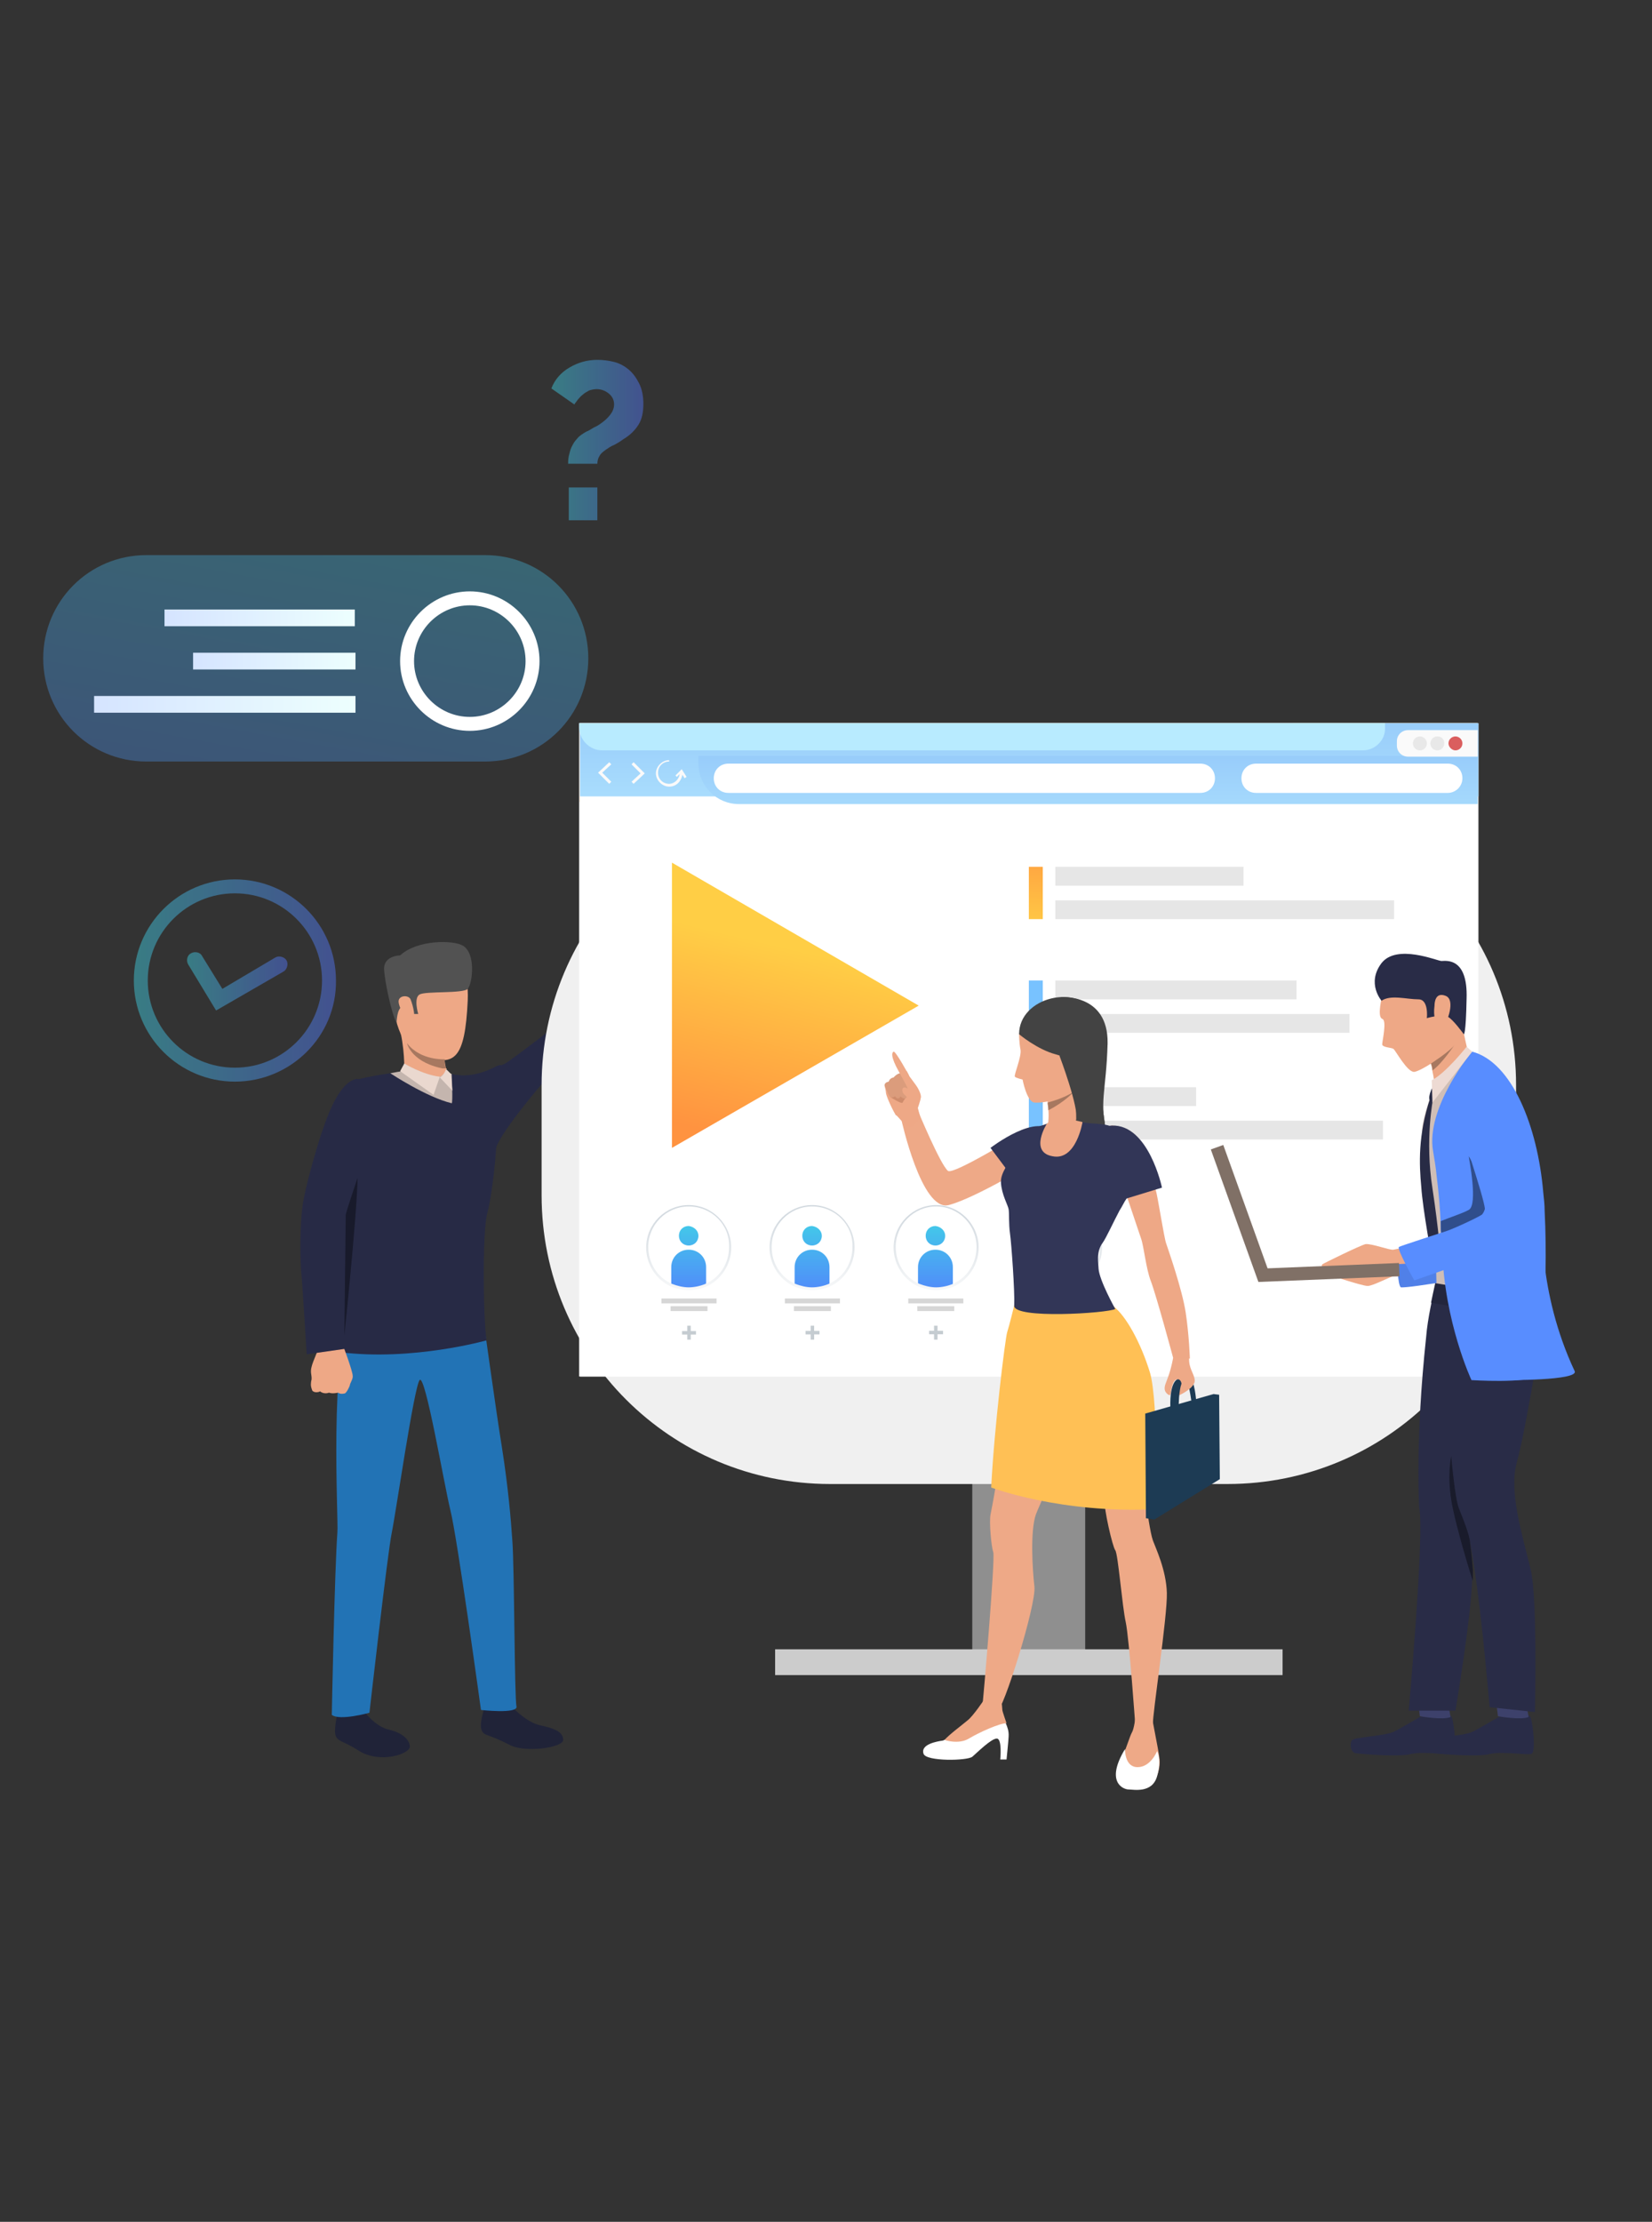 <?xml version="1.0" encoding="utf-8"?>
<!-- Generator: Adobe Illustrator 23.1.0, SVG Export Plug-In . SVG Version: 6.00 Build 0)  -->
<svg version="1.1" id="Layer_1" xmlns="http://www.w3.org/2000/svg" xmlns:xlink="http://www.w3.org/1999/xlink" x="0px" y="0px"
	 viewBox="0 0 237 318.6" style="enable-background:new 0 0 237 318.6;" xml:space="preserve">
<rect x="0" y="0" width="237" height="318.6" fill="#333333" stroke="none"/>
<style type="text/css">
	.st0{opacity:0.35;fill:url(#SVGID_1_);}
	.st1{fill:#FFFFFF;}
	.st2{fill:url(#SVGID_2_);}
	.st3{fill:url(#SVGID_3_);}
	.st4{fill:url(#SVGID_4_);}
	.st5{fill:#272A45;}
	.st6{fill:#202338;}
	.st7{fill:#2F6B8C;}
	.st8{fill:#2273B5;}
	.st9{fill:#EEA886;}
	.st10{fill:#525252;}
	.st11{fill:#A77860;}
	.st12{fill:#C4B5AE;}
	.st13{fill:#EAD8CF;}
	.st14{fill:#181A2B;}
	.st15{fill:#8F8F8F;}
	.st16{fill:#F0F0F0;}
	.st17{fill:#CCCCCC;}
	.st18{fill:url(#SVGID_5_);}
	.st19{fill:#F5F7FF;}
	.st20{fill:url(#SVGID_6_);}
	.st21{fill:url(#SVGID_7_);}
	.st22{fill:#FAFAFA;}
	.st23{fill:#E8E8E8;}
	.st24{fill:#DA5E5E;}
	.st25{fill:url(#SVGID_8_);}
	.st26{fill:#E6E6E6;}
	.st27{fill:url(#SVGID_9_);}
	.st28{fill:#78C2FF;}
	.st29{fill:#D6D6D6;}
	.st30{fill:url(#SVGID_10_);}
	.st31{fill:url(#SVGID_11_);}
	.st32{fill:url(#SVGID_12_);}
	.st33{fill:url(#SVGID_13_);}
	.st34{fill:url(#SVGID_14_);}
	.st35{fill:url(#SVGID_15_);}
	.st36{fill:url(#SVGID_16_);}
	.st37{fill:url(#SVGID_17_);}
	.st38{fill:url(#SVGID_18_);}
	.st39{fill:url(#SVGID_19_);}
	.st40{fill:url(#SVGID_20_);}
	.st41{fill:url(#SVGID_21_);}
	.st42{fill:#C5CCD1;}
	.st43{fill:url(#SVGID_22_);}
	.st44{opacity:0.45;}
	.st45{fill:url(#SVGID_23_);}
	.st46{fill:url(#SVGID_24_);}
	.st47{fill:url(#SVGID_25_);}
	.st48{fill:#5080E8;}
	.st49{fill:#292C47;}
	.st50{fill:#3D416B;}
	.st51{fill:#CFBEB6;}
	.st52{fill:#23263D;}
	.st53{fill:#588DFF;}
	.st54{fill:#807066;}
	.st55{fill:#191B2B;}
	.st56{fill:#304E8C;}
	.st57{fill:#282B45;}
	.st58{fill:#EDDAD3;}
	.st59{fill:#1D3B54;}
	.st60{fill:#434343;}
	.st61{fill:#EEA987;}
	.st62{fill:#FFC055;}
	.st63{fill:#CF8C6C;}
	.st64{fill:#DB9C7C;}
	.st65{fill:#323657;}
</style>
<g>
	<linearGradient id="SVGID_1_" gradientUnits="userSpaceOnUse" x1="51.472" y1="60.635" x2="37.056" y2="139.582">
		<stop  offset="0" style="stop-color:#40D5E6"/>
		<stop  offset="1" style="stop-color:#5577FF"/>
	</linearGradient>
	<path class="st0" d="M69.6,109.2H21c-8.2,0-14.8-6.6-14.8-14.8l0,0c0-8.2,6.6-14.8,14.8-14.8h48.6c8.2,0,14.8,6.6,14.8,14.8l0,0
		C84.4,102.6,77.8,109.2,69.6,109.2z"/>
	<g>
		<path class="st1" d="M67.4,104.8c-5.5,0-10-4.5-10-10c0-5.5,4.5-10,10-10c5.5,0,10,4.5,10,10C77.4,100.3,72.9,104.8,67.4,104.8z
			 M67.4,86.8c-4.4,0-8,3.6-8,8c0,4.4,3.6,8,8,8c4.4,0,8-3.6,8-8C75.4,90.4,71.8,86.8,67.4,86.8z"/>
	</g>
	<linearGradient id="SVGID_2_" gradientUnits="userSpaceOnUse" x1="23.623" y1="88.617" x2="50.946" y2="88.617">
		<stop  offset="0" style="stop-color:#D5E4FF"/>
		<stop  offset="1" style="stop-color:#EDFFFE"/>
	</linearGradient>
	<rect x="23.6" y="87.4" class="st2" width="27.3" height="2.4"/>
	<linearGradient id="SVGID_3_" gradientUnits="userSpaceOnUse" x1="27.654" y1="94.806" x2="50.946" y2="94.806">
		<stop  offset="0" style="stop-color:#D5E4FF"/>
		<stop  offset="1" style="stop-color:#EDFFFE"/>
	</linearGradient>
	<rect x="27.7" y="93.6" class="st3" width="23.3" height="2.4"/>
	<linearGradient id="SVGID_4_" gradientUnits="userSpaceOnUse" x1="13.492" y1="100.996" x2="50.946" y2="100.996">
		<stop  offset="0" style="stop-color:#D5E4FF"/>
		<stop  offset="1" style="stop-color:#EDFFFE"/>
	</linearGradient>
	<rect x="13.5" y="99.8" class="st4" width="37.5" height="2.4"/>
</g>
<g>
	<g>
		<g>
			<path class="st5" d="M84.8,147.7c1.3-2.6,5.6-12.5,5.6-12.5l-5.5-0.8c0,0-2.2,5-3.2,8.5c-0.5,1.7-1.2,3.3-1.3,3.6
				c-0.2,0.3-7.2,5.6-7.9,6c-0.8,0.4-3.7,1.4-5.1,2.8c-1.4,1.4-0.7,3.4-0.7,3.4c3,3.8,8.5-1.1,8.5-1.1S82.9,151.3,84.8,147.7z"/>
		</g>
	</g>
	<g>
		<g>
			<path class="st6" d="M73.7,245c0,0,1.9,2,3.8,2.4c1.9,0.4,3.3,0.9,3.3,2.1c0,1.1-5.5,1.9-7.7,0.7c-3.3-1.7-3.6-1.2-4-2.1
				c-0.4-0.9,0.4-3.1,0.4-3.4C69.5,244.5,73.7,245,73.7,245z"/>
		</g>
	</g>
	<g>
		<g>
			<path class="st7" d="M73.5,244.1c0,0,0.2,0.9,0.2,0.9c0,0-4.3,0.5-4.2-0.2c0.1-0.6,0.3-1.3,0.3-1.3L73.5,244.1z"/>
		</g>
	</g>
	<g>
		<g>
			<path class="st6" d="M52.4,245.6c0,0,1.4,1.9,3.3,2.4c1.8,0.4,3,1.3,3.1,2.4c0.1,1.1-4.3,2.6-7.4,0.6c-2-1.3-2.8-1.2-3.2-2
				c-0.4-0.8,0.2-3.1,0.2-3.4C48.2,245.2,52.4,245.6,52.4,245.6z"/>
		</g>
	</g>
	<g>
		<g>
			<path class="st7" d="M52.3,244.6c0,0,0.1,0.9,0.1,1c0,0-4.1,0.7-4.1,0c0-0.6,0.3-1.3,0.3-1.3L52.3,244.6z"/>
		</g>
	</g>
	<g>
		<g>
			<path class="st8" d="M69.2,188.2c0,0,2,14.4,2.8,19.3c0.9,5.7,1.3,10.4,1.5,13.4c0.3,3.7,0.3,22.7,0.6,23.8
				c0.2,1.1-5.1,0.5-5.1,0.5s-3.4-24.8-4.4-28.7c-0.9-3.7-3.6-19.6-4.4-18.6c-0.8,1-3.4,19-4,21.9c-0.6,2.9-3.2,25.8-3.2,25.8
				s-4.3,1.2-5.4,0.3c0,0,0.4-20.7,0.8-26.1c0.2-2.1-1.3-24.8,2.2-34C52.4,180.9,69.2,188.2,69.2,188.2z"/>
		</g>
	</g>
	<g>
		<path class="st5" d="M63.4,153.7c0,0,5.3,1.1,5.9,1.6c0.7,0.6,1.9,6.3,1.9,7.9c0.1,1.6-0.6,8.3-1.3,10.8
			c-0.7,2.5-0.6,14.8-0.1,18.2c0,0-10.6,3-21,1.7c0,0,1.7-12.9,1.3-16.3c-0.5-4.4-1.8-14.5-1.8-14.5s0.9-7,1.8-7.8
			c0.9-0.8,7.3-1.6,7.3-1.6H63.4z"/>
	</g>
	<g>
		<path class="st9" d="M61.2,137.4c0,0,6.3-2.3,5.9,6.1c-0.4,8.4-1.9,9.3-6,8.1c-4.2-1.2-4.5-6.5-5-9
			C55.5,140,59.1,137.8,61.2,137.4z"/>
	</g>
	<g>
		<path class="st9" d="M64.2,154.8c0,0-1.3,0.9-6.2-1.3c0,0,0.1-3.4-0.8-6.5c-1-3.2,6.6,4.2,6.6,4.2c-0.1,0.1-0.1,0.4,0,0.8
			c0,0.4,0.1,0.8,0.2,1.3C64.2,154.3,64.2,153.9,64.2,154.8z"/>
	</g>
	<g>
		<path class="st10" d="M56.9,146.7c0,0,0-2.2,0.9-2.4c0.9-0.2,1.4,1.1,1.4,1.1l0.8,0c0,0-0.7-2.3,0.2-2.8c0.9-0.5,6.2-0.1,6.9-0.8
			c0.7-0.8,1.2-5.1-0.7-6.2c-1.3-0.8-6.5-0.9-9,1.4c0,0-2.2,0-2.3,1.8C55.1,140.4,56.2,145.5,56.9,146.7z"/>
	</g>
	<g>
		<path class="st11" d="M64,153.3c-4.9-0.8-5.6-3.6-5.6-3.7c1.9,2.5,5.4,2.3,5.4,2.3C63.8,152.3,63.8,152.8,64,153.3z"/>
	</g>
	<g>
		<path class="st9" d="M58.9,143.3c-0.3-0.7-1.9-0.6-1.7,0.5c0.2,1.2,1.5,3,2,2.6C59.7,146.1,59.3,144.3,58.9,143.3z"/>
	</g>
	<g>
		<path class="st5" d="M65.4,154.1c0,0,2.3,0.6,5.6-1.1c3.3-1.7-3.2,4.7-3.2,4.7L65.4,154.1z"/>
	</g>
	<g>
		<path class="st5" d="M78.1,155c0,0-7,8.1-7,10c0,1.9-1.3-5.8-1.3-5.8L78.1,155z"/>
	</g>
	<g>
		<path class="st12" d="M56,153.9c0,0,5.1,3.4,8.8,4.3c0.2,0,0-4.2,0-4.2S61.7,152.7,56,153.9z"/>
	</g>
	<g>
		<path class="st9" d="M59.5,153.3c0,0,2,1,3.6,1.1c0,0,0.8-0.3,0.9-1.2L59.5,153.3z"/>
	</g>
	<g>
		<path class="st13" d="M64,153.3c0,0-0.3,0.9-0.9,1.2l1.8,1.9l-0.2-2.4L64,153.3z"/>
	</g>
	<g>
		<path class="st5" d="M53,155c0,0,3.3,0.9,1.5,6.9c-1.4,4.7-1.6,5.7-1.6,5.7l-7.6-1.9c0,0,2.2-10.4,5.9-11
			C51.2,154.8,52.3,154.7,53,155z"/>
	</g>
	<g>
		<g>
			<g>
				<g>
					<g>
						<g>
							<path class="st9" d="M44.8,199.4c0,0-0.2-0.5-0.2-0.8c0,0,0-0.5,0.1-0.8c0-0.1,0-0.2,0-0.3c0-0.3-0.2-0.8,0-1.5
								c0.1-0.6,1.3-3.3,1.3-3.3l1.6,0.2l1.6,0c0,0,1.4,3.7,1.4,4.4c0,0.1,0,0.1,0,0.2c-0.1,0.5-0.4,0.9-0.4,1.1
								c0,0.1-0.4,1-0.7,1.2c-0.4,0.1-0.7,0.1-1-0.1c0,0-0.8,0.2-1.3,0c0,0-0.7,0.3-1.3-0.2C45.9,199.6,45.1,199.8,44.8,199.4z"/>
						</g>
					</g>
				</g>
			</g>
		</g>
	</g>
	<g>
		<path class="st5" d="M53.4,155.4c0.7,0.3,1.1,0.3,0.7,3.9c-0.2,1.4-0.9,5.8-1.4,6.6c-0.5,0.8-2.7,7.1-2.8,7.9
			c-0.2,1.2-0.3,9.9-0.3,10.3c0,1,0,9.3,0,9.3l-5.6,0.8c0,0-0.6-9.7-0.7-10.8c-0.3-2.7-0.3-8.2,0.2-11.1c0.6-3.4,2.6-10,2.9-10.5
			C46.7,161.3,48.9,153.6,53.4,155.4z"/>
	</g>
	<g>
		<path class="st14" d="M51.3,168.9c0,0-1.6,4.7-1.7,5.3c0,0.7-0.2,17.3-0.2,17.3S51.2,174.4,51.3,168.9z"/>
	</g>
	<g>
		<path class="st13" d="M58,152.5c0,0,2.6,1.6,5.1,1.9l-0.9,2.6l-4.8-3.4L58,152.5z"/>
	</g>
</g>
<g>
	
		<rect x="139.5" y="189.1" transform="matrix(-1 -1.224647e-16 1.224647e-16 -1 295.185 427.468)" class="st15" width="16.2" height="49.2"/>
</g>
<g>
	<path class="st16" d="M119.1,212.8h57c22.9,0,41.4-18.5,41.4-41.4v-15.8c0-22.9-18.5-41.4-41.4-41.4h-57
		c-22.9,0-41.4,18.5-41.4,41.4v15.8C77.7,194.3,96.2,212.8,119.1,212.8z"/>
</g>
<rect x="111.2" y="236.5" class="st17" width="72.8" height="3.7"/>
<g>
	
		<rect x="83.2" y="103.7" transform="matrix(-1 -1.224647e-16 1.224647e-16 -1 295.185 301.079)" class="st1" width="128.9" height="93.7"/>
</g>
<g>
	<linearGradient id="SVGID_5_" gradientUnits="userSpaceOnUse" x1="83.159" y1="109.358" x2="212.027" y2="109.358">
		<stop  offset="0" style="stop-color:#FF9F55"/>
		<stop  offset="1" style="stop-color:#FFD255"/>
	</linearGradient>
	<polygon class="st18" points="83.2,115 212,115 212,103.7 83.2,103.7 	"/>
</g>
<path class="st19" d="M104.8,111.5H90.7c-1.2,0-2.1-1-2.1-2.1l0,0c0-1.2,1-2.1,2.1-2.1h14.1c1.2,0,2.1,1,2.1,2.1l0,0
	C106.9,110.5,106,111.5,104.8,111.5z"/>
<g>
	<g>
		<rect x="83.2" y="103.7" class="st1" width="128.9" height="93.7"/>
	</g>
	<g>
		<g>
			<linearGradient id="SVGID_6_" gradientUnits="userSpaceOnUse" x1="147.593" y1="96.715" x2="147.593" y2="124.222">
				<stop  offset="0" style="stop-color:#8EC3F9"/>
				<stop  offset="1" style="stop-color:#B8EBFF"/>
			</linearGradient>
			<rect x="83.2" y="103.7" class="st20" width="128.9" height="10.5"/>
		</g>
		<g>
			<linearGradient id="SVGID_7_" gradientUnits="userSpaceOnUse" x1="156.082" y1="103.352" x2="156.082" y2="125.158">
				<stop  offset="0" style="stop-color:#8EC3F9"/>
				<stop  offset="1" style="stop-color:#B8EBFF"/>
			</linearGradient>
			<path class="st21" d="M212,115.3H106c-3.2,0-5.8-2.6-5.8-5.8v-1.1H212V115.3z"/>
		</g>
		<g>
			<path class="st1" d="M172.2,113.7h-67.7c-1.2,0-2.1-0.9-2.1-2.1l0,0c0-1.2,0.9-2.1,2.1-2.1h67.7c1.2,0,2.1,0.9,2.1,2.1l0,0
				C174.3,112.8,173.4,113.7,172.2,113.7z"/>
		</g>
		<g>
			<path class="st1" d="M207.7,113.7h-27.5c-1.2,0-2.1-0.9-2.1-2.1l0,0c0-1.2,0.9-2.1,2.1-2.1h27.5c1.2,0,2.1,0.9,2.1,2.1l0,0
				C209.8,112.8,208.8,113.7,207.7,113.7z"/>
		</g>
		<g>
			<g>
				<polygon class="st22" points="90.9,112.4 90.6,112.1 91.9,110.9 90.6,109.6 90.9,109.3 92.5,110.9 				"/>
			</g>
		</g>
		<g>
			<g>
				<polygon class="st22" points="87.4,112.4 85.8,110.8 87.4,109.3 87.7,109.6 86.4,110.8 87.7,112.1 				"/>
			</g>
		</g>
		<g>
			<path class="st22" d="M98.5,111.4l-0.7-1.1l-0.9,0.9l0.2,0.2l0.4-0.4c-0.1,0.8-0.8,1.4-1.5,1.4c-0.9,0-1.6-0.7-1.6-1.6
				c0-0.9,0.7-1.6,1.6-1.6V109c-1,0-1.9,0.9-1.9,1.9c0,1,0.9,1.9,1.9,1.9c1,0,1.7-0.7,1.9-1.7l0.3,0.5L98.5,111.4z"/>
		</g>
		<g>
			<path class="st22" d="M212,108.5h-10c-0.9,0-1.6-0.7-1.6-1.6v-0.6c0-0.9,0.7-1.6,1.6-1.6h10V108.5z"/>
		</g>
		<g>
			<g>
				<path class="st23" d="M204.7,106.6c0,0.6-0.5,1-1,1c-0.6,0-1-0.5-1-1c0-0.6,0.5-1,1-1C204.2,105.6,204.7,106,204.7,106.6z"/>
			</g>
			<g>
				<path class="st23" d="M207.2,106.6c0,0.6-0.5,1-1,1c-0.6,0-1-0.5-1-1c0-0.6,0.5-1,1-1C206.8,105.6,207.2,106,207.2,106.6z"/>
			</g>
			<g>
				<path class="st24" d="M209.8,106.6c0,0.6-0.5,1-1,1s-1-0.5-1-1c0-0.6,0.5-1,1-1S209.8,106,209.8,106.6z"/>
			</g>
		</g>
		<g>
			<linearGradient id="SVGID_8_" gradientUnits="userSpaceOnUse" x1="142.227" y1="125.217" x2="141.542" y2="113.572">
				<stop  offset="0" style="stop-color:#8EC3F9"/>
				<stop  offset="1" style="stop-color:#B8EBFF"/>
			</linearGradient>
			<path class="st25" d="M195.5,107.6H86.4c-1.8,0-3.3-1.5-3.3-3.3v-0.6h115.6v0.6C198.8,106.1,197.3,107.6,195.5,107.6z"/>
		</g>
	</g>
</g>
<g>
	<g>
		<rect x="151.4" y="124.3" class="st26" width="27" height="2.7"/>
		<rect x="151.4" y="129.1" class="st26" width="48.6" height="2.7"/>
		<linearGradient id="SVGID_9_" gradientUnits="userSpaceOnUse" x1="148.757" y1="118.852" x2="148.413" y2="134.069">
			<stop  offset="0" style="stop-color:#FF9340"/>
			<stop  offset="1" style="stop-color:#FFCE45"/>
		</linearGradient>
		<rect x="147.6" y="124.3" class="st27" width="2" height="7.5"/>
	</g>
	<g>
		<rect x="151.4" y="140.6" class="st26" width="34.6" height="2.7"/>
		<rect x="151.4" y="145.4" class="st26" width="42.2" height="2.7"/>
		<rect x="147.6" y="140.6" class="st28" width="2" height="7.5"/>
	</g>
	<g>
		<rect x="151.4" y="155.9" class="st26" width="20.2" height="2.7"/>
		<rect x="151.4" y="160.7" class="st26" width="47" height="2.7"/>
		<rect x="147.6" y="155.9" class="st28" width="2" height="7.5"/>
	</g>
</g>
<g>
	<rect x="96.2" y="187.3" class="st29" width="5.3" height="0.7"/>
	<rect x="94.9" y="186.2" class="st29" width="7.9" height="0.7"/>
	<linearGradient id="SVGID_10_" gradientUnits="userSpaceOnUse" x1="98.853" y1="173.633" x2="98.853" y2="188.245">
		<stop  offset="0" style="stop-color:#40D5E6"/>
		<stop  offset="1" style="stop-color:#5577FF"/>
	</linearGradient>
	<path class="st30" d="M100.2,177.2c0,0.8-0.6,1.4-1.4,1.4c-0.8,0-1.4-0.6-1.4-1.4c0-0.8,0.6-1.4,1.4-1.4
		C99.6,175.9,100.2,176.5,100.2,177.2z"/>
	<linearGradient id="SVGID_11_" gradientUnits="userSpaceOnUse" x1="98.841" y1="173.633" x2="98.841" y2="188.246">
		<stop  offset="0" style="stop-color:#40D5E6"/>
		<stop  offset="1" style="stop-color:#5577FF"/>
	</linearGradient>
	<path class="st31" d="M101.3,181.7v2.6c-0.8,0.3-1.6,0.5-2.5,0.5c-0.9,0-1.7-0.2-2.5-0.5v-2.6c0-1.4,1.1-2.5,2.5-2.5
		C100.2,179.2,101.3,180.3,101.3,181.7z"/>
	<g>
		<linearGradient id="SVGID_12_" gradientUnits="userSpaceOnUse" x1="98.841" y1="174.578" x2="98.841" y2="187.375">
			<stop  offset="0" style="stop-color:#D3DAE0"/>
			<stop  offset="1" style="stop-color:#FFFFFF"/>
		</linearGradient>
		<path class="st32" d="M98.8,185c-0.9,0-1.7-0.2-2.5-0.5c-2.2-1-3.6-3.2-3.6-5.6c0-3.4,2.8-6.1,6.1-6.1c3.4,0,6.1,2.8,6.1,6.1
			c0,2.4-1.4,4.6-3.6,5.6C100.6,184.8,99.7,185,98.8,185z M98.8,173c-3.2,0-5.8,2.6-5.8,5.8c0,2.3,1.3,4.4,3.4,5.3
			c0.8,0.3,1.6,0.5,2.4,0.5c0.8,0,1.7-0.2,2.4-0.5c2.1-0.9,3.4-3,3.4-5.3C104.7,175.6,102.1,173,98.8,173z"/>
	</g>
</g>
<g>
	<rect x="113.9" y="187.3" class="st29" width="5.3" height="0.7"/>
	<rect x="112.6" y="186.2" class="st29" width="7.9" height="0.7"/>
	<linearGradient id="SVGID_13_" gradientUnits="userSpaceOnUse" x1="116.561" y1="173.633" x2="116.561" y2="188.245">
		<stop  offset="0" style="stop-color:#40D5E6"/>
		<stop  offset="1" style="stop-color:#5577FF"/>
	</linearGradient>
	<path class="st33" d="M117.9,177.2c0,0.8-0.6,1.4-1.4,1.4c-0.8,0-1.4-0.6-1.4-1.4c0-0.8,0.6-1.4,1.4-1.4
		C117.3,175.9,117.9,176.5,117.9,177.2z"/>
	<linearGradient id="SVGID_14_" gradientUnits="userSpaceOnUse" x1="116.549" y1="173.633" x2="116.549" y2="188.246">
		<stop  offset="0" style="stop-color:#40D5E6"/>
		<stop  offset="1" style="stop-color:#5577FF"/>
	</linearGradient>
	<path class="st34" d="M119,181.7v2.6c-0.8,0.3-1.6,0.5-2.5,0.5c-0.9,0-1.7-0.2-2.5-0.5v-2.6c0-1.4,1.1-2.5,2.5-2.5
		C117.9,179.2,119,180.3,119,181.7z"/>
	<g>
		<linearGradient id="SVGID_15_" gradientUnits="userSpaceOnUse" x1="116.549" y1="174.578" x2="116.549" y2="187.375">
			<stop  offset="0" style="stop-color:#D3DAE0"/>
			<stop  offset="1" style="stop-color:#FFFFFF"/>
		</linearGradient>
		<path class="st35" d="M116.5,185c-0.9,0-1.7-0.2-2.5-0.5c-2.2-1-3.6-3.2-3.6-5.6c0-3.4,2.8-6.1,6.1-6.1c3.4,0,6.1,2.8,6.1,6.1
			c0,2.4-1.4,4.6-3.6,5.6C118.3,184.8,117.4,185,116.5,185z M116.5,173c-3.2,0-5.8,2.6-5.8,5.8c0,2.3,1.3,4.4,3.4,5.3
			c0.8,0.3,1.6,0.5,2.4,0.5c0.8,0,1.7-0.2,2.4-0.5c2.1-0.9,3.4-3,3.4-5.3C122.4,175.6,119.8,173,116.5,173z"/>
	</g>
</g>
<g>
	<rect x="131.6" y="187.3" class="st29" width="5.3" height="0.7"/>
	<rect x="130.3" y="186.2" class="st29" width="7.9" height="0.7"/>
	<linearGradient id="SVGID_16_" gradientUnits="userSpaceOnUse" x1="134.27" y1="173.633" x2="134.27" y2="188.245">
		<stop  offset="0" style="stop-color:#40D5E6"/>
		<stop  offset="1" style="stop-color:#5577FF"/>
	</linearGradient>
	<path class="st36" d="M135.6,177.2c0,0.8-0.6,1.4-1.4,1.4c-0.8,0-1.4-0.6-1.4-1.4c0-0.8,0.6-1.4,1.4-1.4
		C135,175.9,135.6,176.5,135.6,177.2z"/>
	<linearGradient id="SVGID_17_" gradientUnits="userSpaceOnUse" x1="134.258" y1="173.633" x2="134.258" y2="188.246">
		<stop  offset="0" style="stop-color:#40D5E6"/>
		<stop  offset="1" style="stop-color:#5577FF"/>
	</linearGradient>
	<path class="st37" d="M136.7,181.7v2.6c-0.8,0.3-1.6,0.5-2.5,0.5c-0.9,0-1.7-0.2-2.5-0.5v-2.6c0-1.4,1.1-2.5,2.5-2.5
		C135.6,179.2,136.7,180.3,136.7,181.7z"/>
	<g>
		<linearGradient id="SVGID_18_" gradientUnits="userSpaceOnUse" x1="134.258" y1="174.578" x2="134.258" y2="187.375">
			<stop  offset="0" style="stop-color:#D3DAE0"/>
			<stop  offset="1" style="stop-color:#FFFFFF"/>
		</linearGradient>
		<path class="st38" d="M134.3,185c-0.9,0-1.7-0.2-2.5-0.5c-2.2-1-3.6-3.2-3.6-5.6c0-3.4,2.8-6.1,6.1-6.1c3.4,0,6.1,2.8,6.1,6.1
			c0,2.4-1.4,4.6-3.6,5.6C136,184.8,135.1,185,134.3,185z M134.3,173c-3.2,0-5.8,2.6-5.8,5.8c0,2.3,1.3,4.4,3.4,5.3
			c0.8,0.3,1.6,0.5,2.4,0.5c0.8,0,1.7-0.2,2.4-0.5c2.1-0.9,3.4-3,3.4-5.3C140.1,175.6,137.5,173,134.3,173z"/>
	</g>
</g>
<g>
	<rect x="149.3" y="187.3" class="st29" width="5.3" height="0.7"/>
	<rect x="148" y="186.2" class="st29" width="7.9" height="0.7"/>
	<linearGradient id="SVGID_19_" gradientUnits="userSpaceOnUse" x1="151.978" y1="173.633" x2="151.978" y2="188.245">
		<stop  offset="0" style="stop-color:#40D5E6"/>
		<stop  offset="1" style="stop-color:#5577FF"/>
	</linearGradient>
	<path class="st39" d="M153.3,177.2c0,0.8-0.6,1.4-1.4,1.4c-0.8,0-1.4-0.6-1.4-1.4c0-0.8,0.6-1.4,1.4-1.4
		C152.7,175.9,153.3,176.5,153.3,177.2z"/>
	<linearGradient id="SVGID_20_" gradientUnits="userSpaceOnUse" x1="151.967" y1="173.633" x2="151.967" y2="188.246">
		<stop  offset="0" style="stop-color:#40D5E6"/>
		<stop  offset="1" style="stop-color:#5577FF"/>
	</linearGradient>
	<path class="st40" d="M154.4,181.7v2.6c-0.8,0.3-1.6,0.5-2.5,0.5c-0.9,0-1.7-0.2-2.5-0.5v-2.6c0-1.4,1.1-2.5,2.5-2.5
		S154.4,180.3,154.4,181.7z"/>
	<g>
		<linearGradient id="SVGID_21_" gradientUnits="userSpaceOnUse" x1="151.967" y1="174.578" x2="151.967" y2="187.375">
			<stop  offset="0" style="stop-color:#D3DAE0"/>
			<stop  offset="1" style="stop-color:#FFFFFF"/>
		</linearGradient>
		<path class="st41" d="M152,185c-0.9,0-1.7-0.2-2.5-0.5c-2.2-1-3.6-3.2-3.6-5.6c0-3.4,2.8-6.1,6.1-6.1s6.1,2.8,6.1,6.1
			c0,2.4-1.4,4.6-3.6,5.6C153.7,184.8,152.9,185,152,185z M152,173c-3.2,0-5.8,2.6-5.8,5.8c0,2.3,1.3,4.4,3.4,5.3
			c0.8,0.3,1.6,0.5,2.4,0.5c0.8,0,1.7-0.2,2.4-0.5c2.1-0.9,3.4-3,3.4-5.3C157.8,175.6,155.2,173,152,173z"/>
	</g>
</g>
<g>
	<rect x="98.6" y="190.1" class="st42" width="0.5" height="2"/>
	
		<rect x="98.6" y="190.1" transform="matrix(-1.836970e-16 1 -1 -1.836970e-16 289.951 92.27)" class="st42" width="0.5" height="2"/>
</g>
<g>
	<rect x="116.3" y="190.1" class="st42" width="0.5" height="2"/>
	
		<rect x="116.3" y="190.1" transform="matrix(-1.836970e-16 1 -1 -1.836970e-16 307.671 74.549)" class="st42" width="0.5" height="2"/>
</g>
<g>
	<rect x="134" y="190.1" class="st42" width="0.5" height="2"/>
	
		<rect x="134" y="190.1" transform="matrix(-1.836970e-16 1 -1 -1.836970e-16 325.392 56.828)" class="st42" width="0.5" height="2"/>
</g>
<g>
	<rect x="151.8" y="190.1" class="st42" width="0.5" height="2"/>
	
		<rect x="151.8" y="190.1" transform="matrix(-1.836970e-16 1 -1 -1.836970e-16 343.113 39.108)" class="st42" width="0.5" height="2"/>
</g>
<linearGradient id="SVGID_22_" gradientUnits="userSpaceOnUse" x1="107.065" y1="163.465" x2="113.587" y2="136.006">
	<stop  offset="0" style="stop-color:#FF9340"/>
	<stop  offset="1" style="stop-color:#FFCE45"/>
</linearGradient>
<polygon class="st43" points="131.8,144.2 96.4,123.7 96.4,164.6 "/>
<g class="st44">
	<g>
		<g>
			<g>
				<g>
					<g>
						<linearGradient id="SVGID_23_" gradientUnits="userSpaceOnUse" x1="26.795" y1="140.722" x2="41.129" y2="140.722">
							<stop  offset="0" style="stop-color:#40D5E6"/>
							<stop  offset="1" style="stop-color:#5577FF"/>
						</linearGradient>
						<path class="st45" d="M31,144.9l-4-6.6c-0.3-0.5-0.2-1.3,0.4-1.6c0.5-0.3,1.3-0.2,1.6,0.4l2.9,4.7l7.6-4.5
							c0.5-0.3,1.3-0.1,1.6,0.4c0.3,0.5,0.1,1.3-0.4,1.6L31,144.9z"/>
					</g>
				</g>
			</g>
		</g>
	</g>
	<g>
		<linearGradient id="SVGID_24_" gradientUnits="userSpaceOnUse" x1="19.181" y1="140.572" x2="48.264" y2="140.572">
			<stop  offset="0" style="stop-color:#40D5E6"/>
			<stop  offset="1" style="stop-color:#5577FF"/>
		</linearGradient>
		<path class="st46" d="M33.7,155.1c-8,0-14.5-6.5-14.5-14.5c0-8,6.5-14.5,14.5-14.5c8,0,14.5,6.5,14.5,14.5
			C48.3,148.6,41.7,155.1,33.7,155.1z M33.7,128.1c-6.9,0-12.5,5.6-12.5,12.5c0,6.9,5.6,12.5,12.5,12.5c6.9,0,12.5-5.6,12.5-12.5
			C46.2,133.7,40.6,128.1,33.7,128.1z"/>
	</g>
</g>
<g class="st44">
	<linearGradient id="SVGID_25_" gradientUnits="userSpaceOnUse" x1="79.177" y1="63.203" x2="92.497" y2="63.203">
		<stop  offset="0" style="stop-color:#40D5E6"/>
		<stop  offset="1" style="stop-color:#5577FF"/>
	</linearGradient>
	<path class="st47" d="M81.5,66.8c0-0.5,0-0.9,0.1-1.4c0.1-0.4,0.2-0.9,0.4-1.3c0.2-0.4,0.4-0.8,0.8-1.2c0.3-0.4,0.8-0.7,1.3-1
		c0.3-0.1,0.6-0.3,1.1-0.6c0.5-0.2,0.9-0.5,1.3-0.8c0.4-0.3,0.8-0.7,1.1-1.1c0.3-0.4,0.5-0.9,0.5-1.4c0-0.7-0.3-1.2-0.8-1.6
		c-0.5-0.4-1.1-0.6-1.7-0.6c-0.4,0-0.8,0.1-1.1,0.2c-0.3,0.2-0.6,0.3-0.9,0.6c-0.3,0.2-0.5,0.5-0.7,0.7c-0.2,0.3-0.4,0.5-0.5,0.7
		l-3.3-2.3c0.5-1.3,1.4-2.3,2.6-3c1.2-0.7,2.5-1.1,4-1.1c0.8,0,1.6,0.1,2.4,0.3c0.8,0.2,1.5,0.6,2.1,1.1c0.6,0.5,1.1,1.2,1.5,2
		c0.4,0.8,0.6,1.8,0.6,2.9c0,1.2-0.2,2.2-0.7,3c-0.5,0.8-1.2,1.5-2.2,2.1c-0.4,0.3-0.9,0.6-1.3,0.8c-0.5,0.2-0.9,0.5-1.2,0.7
		c-0.4,0.3-0.7,0.5-0.9,0.9c-0.2,0.3-0.3,0.7-0.3,1.1H81.5z M81.6,74.6v-4.7h4.1v4.7H81.6z"/>
</g>
<g>
	<path class="st9" d="M201.7,183.1c0,0-1.2-0.1-1.7-0.1c-0.5,0-3,1.4-3.8,1.4c-0.8,0-6.3-1.8-6.5-2c-0.3-0.1,0.1-0.5,0.1-0.5
		l12.1-1.2L201.7,183.1z"/>
	<g>
		<path class="st48" d="M211.5,163.6l1.2,12.7c0,0,0.5,1.6-3,2.2c-3.6,0.6-9.3,1.8-9.3,1.8s0.1,4.2,0.6,4.3
			c1.4,0.1,11.7-1.7,15.8-2.5c3.2-0.7,1.2-18.1,1.2-18.1L211.5,163.6z"/>
	</g>
	<path class="st9" d="M201.6,178.8c0,0-1.1,0.3-1.7,0.4c-0.5,0.1-3.1-0.9-4-0.8c-0.8,0.2-5.9,2.7-6.2,2.9c-0.2,0.2,0.1,0.5,0.1,0.5
		l12.1-0.6L201.6,178.8z"/>
	<g>
		<g>
			<g>
				<path class="st49" d="M215,246.2c0,0-2.5,1.5-3.7,2.1c-1.1,0.6-5.6,0.8-6,1.2c-0.4,0.4-0.3,1.8,0.5,1.9c0.7,0.1,6.2,0.6,8,0.1
					c1.8-0.4,5.2,0.2,5.9,0c0.7-0.3,0.2-4.3-0.1-5.2C219.3,245.3,215,246.2,215,246.2z"/>
			</g>
		</g>
	</g>
	<g>
		<g>
			<g>
				<path class="st50" d="M214.7,244.5l0.2,1.6c0,0,3.4,0.6,4.4,0.1l-0.3-1.7L214.7,244.5z"/>
			</g>
		</g>
	</g>
	<path class="st49" d="M208,186.8c-0.1,1.1-0.2,3.6-0.2,6.2c0,0.6,0,1.2,0,1.7c-0.1,3.5-0.1,6.8-0.1,6.8c0.2,4.4,0.9,14,2.2,16.2
		c1.8,2.9,3.8,27.1,3.8,27.1l6.5,0.7c0,0,0.4-16.2-0.6-20.4c-1.1-4.7-3.2-11.1-2-15.4c0.8-2.7,2.3-11.4,2.3-11.4s1.7-9.7-0.1-17.2
		C219.5,179.3,208,186.8,208,186.8z"/>
	<g>
		<g>
			<g>
				<path class="st49" d="M203.7,246.2c0,0-2.5,1.5-3.7,2.1c-1.1,0.6-5.6,0.8-6,1.2c-0.4,0.4-0.3,1.8,0.5,1.9c0.7,0.1,6.2,0.6,8,0.1
					c1.8-0.4,5.2,0.2,5.9,0c0.7-0.3,0.2-4.3-0.1-5.2C208.1,245.3,203.7,246.2,203.7,246.2z"/>
			</g>
		</g>
	</g>
	<g>
		<g>
			<g>
				<path class="st50" d="M203.5,244.5l0.2,1.6c0,0,3.4,0.6,4.4,0.1l-0.3-1.7L203.5,244.5z"/>
			</g>
		</g>
	</g>
	<path class="st49" d="M202.1,245.3h6.7c0,0,2.2-13,2.4-18.7c0,0,0,0,0,0c0-0.6,0-1.2,0-1.6c-0.1-1.2-0.2-2.5-0.4-3.9c0,0,0,0,0,0
		c-0.4-4.1-0.7-8.6,0.7-11.6c1.1-2.6,4-10.9,4-10.9s3.1-9.4,2.5-17c-0.2-1.9-12.1,2.9-12.1,2.9c-0.3,1.1-1.1,4.6-1.3,7.2
		c-1.6,14.9-1,24.5-1,24.5C204.4,219.5,202.1,245.3,202.1,245.3z"/>
	<g>
		<path class="st51" d="M206.9,152.8c0,0-2.3,5.5-2.8,8.5c-0.5,3,1.5,11.1,1.6,12.7c0.3,5.2,0.4,10.9,0.4,10.9l11.3,5.1
			c0,0,1.2-4.6,2-10.3c0.8-5.6,0.2-10.5-0.3-13.8c-1.6-10.2-8-15.1-8-15.1L206.9,152.8z"/>
	</g>
	<g>
		<path class="st9" d="M198.3,142.8c0,0-0.8,3,0,3.3c0.7,0.2,0,3.2,0,3.6c-0.1,0.5,1.3,0.5,1.6,0.7c0.3,0.2,2,3.4,3,3.3
			c1-0.1,5.3-2.9,6.2-4.5c0.9-1.6,0.5-7.8-0.9-10.1S199.7,137.5,198.3,142.8z"/>
	</g>
	<g>
		<path class="st9" d="M204.7,150.3c0,0,0.1,0.3,0.2,0.8c0,0.2,0.1,0.4,0.2,0.7c0,0.2,0.1,0.4,0.1,0.6c0,0.1,0,0.1,0.1,0.2
			c0.1,0.3,0.2,0.7,0.2,1c0.2,0.9,0.3,1.8,0.3,2.3c-0.1,1.4,4.8-5.1,4.8-5.1s-1.1-4.2-1.6-9.1C208.4,136.7,204.7,150.3,204.7,150.3z
			"/>
	</g>
	<g>
		<path class="st49" d="M198.2,143.5c0,0-2.2-2.5,0-5.4c2.2-2.8,8-0.3,8.6-0.3c0.6,0,3.8-0.6,3.6,5.4c-0.1,5.3-0.4,5.1-0.4,5.1
			s-1.6-2.2-2.3-2.5c-1.1-0.4-3,0.2-3,0.2s0.3-2.7-1.2-2.7C201.8,143.3,199.5,142.6,198.2,143.5z"/>
	</g>
	<g>
		<path class="st9" d="M205.8,144.2c0-0.4,0.1-2,1.6-1.4c1.5,0.6,0.1,3.9-0.1,4C207.1,146.9,205.4,147.4,205.8,144.2z"/>
	</g>
	<path class="st52" d="M205.3,186.8c0,0,0.5-2.4,0.6-2.8l15.3,2.5l-0.2,2C221.1,188.5,210.1,187.8,205.3,186.8z"/>
	<path class="st53" d="M221.3,174.5c0,0-0.8,10.6,4.6,22.1c0.7,1.4-10.1,1.3-10.1,1.3L221.3,174.5z"/>
	<g>
		<path class="st53" d="M205.6,165.1c0.2,1.2,0.4,2.4,0.5,3.5v0c0.3,2.4,0.5,4.7,0.6,7.1c0,0.2,0,0.5,0,0.7c0,0.4,0,0.8,0.1,1.2
			c0,0.5,0,1,0.1,1.5c0.3,10.5,4.2,18.8,4.2,18.8s7.7,0.5,9.7-0.6c0,0,1.4-11.9,0.8-23.6c0-0.9-0.1-1.8-0.2-2.7c0,0,0,0,0,0
			c-0.8-9.5-4.5-18.7-10.2-20.2C211,151,204.5,158.9,205.6,165.1z"/>
	</g>
	
		<rect x="180.5" y="181.6" transform="matrix(-0.999 4.037756e-02 -4.037756e-02 -0.999 388.434 357.138)" class="st54" width="20.2" height="1.9"/>
	
		<rect x="167.9" y="173.1" transform="matrix(-0.338 -0.941 0.941 -0.338 74.398 400.335)" class="st54" width="20.2" height="1.9"/>
	<path class="st55" d="M208.2,215.1c0.6,3.7,3,11.4,3.1,11.6c0-0.6,0-1.2,0-1.6c-0.1-1.2-0.2-2.5-0.4-3.9c0,0,0,0,0,0
		c-0.1-1.2-1-3.4-1.6-4.9c-0.6-1.5-1.1-7.5-1.1-7.5S207.6,211.3,208.2,215.1z"/>
	<path class="st11" d="M205.3,152.5c0.1,0.3,0.2,0.7,0.2,1c1.4-1,3.1-3.6,3.2-3.7C208.1,150.7,205.3,152.5,205.3,152.5z"/>
	<path class="st56" d="M206.7,175.1c0,0.2,0,0.5,0,0.7c0,0.4,0,0.8,0.1,1.1c1.7-0.4,5-1.2,6-3c1.4-2.4-2-8-2.1-8.1
		c0,0.1,1.4,7,0,7.7C209.8,174,207.9,174.6,206.7,175.1z"/>
	<path class="st57" d="M205.6,157.5c0,0-1.2,5.9-0.1,12.9c0.9,5.9,1.2,10.1,1.2,10.1l-0.4,1.7l-0.8-1.3c0,0-1.4-7.5-1.6-10.7
		c-0.3-3.2-0.5-7.4,1.3-12.8L205.6,157.5z"/>
	<path class="st57" d="M205.7,157.5c0,0-0.1,0.2-0.4,0.3c-0.2,0.1-0.6-0.3,0.3-2.1L205.7,157.5z"/>
	<g>
		<path class="st58" d="M210.4,150.1c0,0-3,3.8-5,4.8l0.1,3.2l5.7-7.3L210.4,150.1z"/>
	</g>
	<path class="st53" d="M216.9,160.5c-0.2-1.5-1.9-7.6-5.4-6.7c-3.5,0.9-2.5,5.1-1.7,8.3c0.8,3.3,3.7,11.3,3.2,11.8
		c-0.5,0.5-4.5,2.3-5.4,2.6c-0.9,0.3-6.5,2.1-6.9,2.3c-0.4,0.2,2.2,4.8,2.2,4.8s14-4.8,16.3-6.3
		C221.4,175.7,216.9,160.5,216.9,160.5z"/>
</g>
<g>
	<g>
		<g>
			<path class="st59" d="M171.6,200.8c0,0-0.2-2.8-0.9-3.2c-0.7-0.4-0.3,0.4-0.3,0.4s0.4,2,0.5,2.8
				C170.9,200.9,171.6,200.8,171.6,200.8z"/>
		</g>
	</g>
	<path class="st60" d="M152.2,143c0,0,6.8-0.6,6.7,6.6c-0.2,7.2-1.3,8.3,0,13.4c1.3,5.1-6.7-2.9-6.7-2.9L152.2,143z"/>
	<path class="st61" d="M146.5,162.5c0,0-9.7,6-10.5,5.4c-1.1-0.9-4.3-8.6-4.3-8.6l-2.4,1.2c0,0,2.9,13.3,6.8,12.3
		c3.9-1,12.9-6.5,12.9-6.5L146.5,162.5z"/>
	<path class="st61" d="M159.7,187.5c0,0,2.5,3.2,3.4,5.3c0.9,2.1,2.4,6.8,2.2,10.4c-0.2,3.6-1.4,10.4-1,11.9
		c0.3,1.5,0.7,4.7,1.1,5.8c0.4,1.1,1.9,4.2,2,7.5c0.1,3.3-2.1,17.6-2,18.9c0.1,1.3-2.5,0.5-2.5,0.5s-0.9-12.9-1.4-15.2
		c-0.5-2.2-1.1-9.8-1.5-10.3c-0.4-0.5-1.7-6.2-1.5-7.1s-4.8-14.2-5.1-16.9c-0.3-2.7-7.7-10.9-7.7-10.9S152,185,159.7,187.5z"/>
	<path class="st61" d="M147.7,187.5c0,0-0.1,1.3-0.3,1.8c-0.1,0.5-3.6,13.1-3.9,17.9c-0.3,4.8-1.2,8.9-1.4,10s0.1,4.5,0.4,5.4
		c0.3,0.9-1.5,21.9-1.6,22.4c-0.1,0.5,1.2,0.6,2.1,0.5c0.9-0.1,5.7-15.4,5.4-18c-0.3-2.6-0.6-8,0.2-10.3c0.8-2.2,8.4-18.3,8.4-19.3
		C157.2,196.9,160.4,179.9,147.7,187.5z"/>
	<path class="st61" d="M162.9,246.2c0,0-0.2,1.7-0.5,2.2c-0.3,0.5-1,2.8-1.3,3.3c-0.3,0.4-1.1,3.8,0,4.2c1.1,0.4,3.6,1.1,4.4-0.3
		c0.8-1.3,1-2.7,0.8-3.7c-0.1-1-1.1-5.7-1.1-6.2C165.1,245.3,162.9,246.2,162.9,246.2z"/>
	<path class="st1" d="M161.4,250.8c0,0-0.1,2.6,1.8,2.6c1.9,0,2.8-2.3,2.8-2.3s0.7,1.2,0,3.6c-0.7,2.5-3.4,1.9-4.1,1.9
		S158.5,255.6,161.4,250.8z"/>
	<path class="st1" d="M141.1,243.9c0,0-1.4,2.5-2.2,3c-1,0.6-3,2.6-3.7,2.7c-0.7,0.1-3.2,0.5-2.7,1.9c0.4,1.1,6.3,1,7,0.4
		c0.7-0.6,2.7-2.6,3.5-2.6c0.8,0,0.5,3,0.5,3h0.9c0,0,0.3-2.9,0.3-3.3c0.1-1.5-0.9-2.5-1-3.4c0-0.8-0.1-1.4-0.1-1.4L141.1,243.9z"/>
	<path class="st61" d="M135.5,249.5c0,0,2,0.7,3.5-0.2c1.5-0.9,4.4-2.2,5.4-2.2c0,0-0.6-1.7-0.6-1.9c0-0.2-0.1-1.1-0.1-1.1l-2.5-0.4
		c0,0-1.6,2.4-2.4,3C138.1,247.3,136.2,248.7,135.5,249.5z"/>
	<path class="st62" d="M145.5,187.2c0,0-0.7,2.9-1,3.8c-0.3,0.9-1.9,14.1-2.3,22.3c0,0,10,3.8,23.7,3.1c0,0,0.3-15.2-0.9-19.5
		c-1.3-4.3-3.5-8.3-5.3-9.6C158.2,186.4,145.5,187.2,145.5,187.2z"/>
	<g>
		<g>
			<path class="st61" d="M168.3,194.7c0,0-0.2,1.2-0.6,2.4c-0.4,1.2-0.7,1.6-0.6,2.2c0.1,0.5,0.7,0.9,0.8,0.7c0.1-0.2,0.2-2.2,1-2.2
				c0.8,0-0.2,2.5,0.2,2.3c0.5-0.2,2.4-1.2,2.3-2.2c-0.1-1-0.9-1.7-0.8-3.2c0-1.4-0.4-1.9-0.4-1.9L168.3,194.7z"/>
		</g>
	</g>
	<g>
		<g>
			<path class="st9" d="M128.6,159.9c0,0,1.2,1.5,1.9,1.7c0.7,0.2,1.5-1.5,1.5-1.5l-0.4-1.5L128.6,159.9z"/>
		</g>
	</g>
	<g>
		<g>
			<path class="st9" d="M131.5,159.4c0,0,0.6-1.7,0.6-2c0.1-0.3-0.2-1.1-0.7-1.8c-0.5-0.7-1.1-1.5-1.3-1.7c-0.1-0.1-0.2-0.2-0.5-0.1
				c-0.4,0.2-0.6,0.5-0.6,0.5s-0.5,0-0.8,0.4c0,0-0.5,0-0.7,0.6c0,0-0.5,0-0.6,0.4c0,0,0.2,0.7,0.2,1c0,0.3,0.6,1.8,1.4,3.2
				C128.6,159.9,129.8,160.9,131.5,159.4z"/>
		</g>
	</g>
	<g>
		<g>
			<path class="st63" d="M130.2,157.1c0,0-0.6,0.7-0.7,1c-0.1,0.3-1.8-0.8-1.8-0.8S129.4,156.4,130.2,157.1z"/>
		</g>
	</g>
	<g>
		<g>
			<path class="st64" d="M130.2,154c0,0,1,2,0.6,2.2c-0.3,0.2-0.5,0-0.5,0l-0.1,1c0,0-0.4,0.7-1,0c0,0-0.3,0.7-0.8,0
				c0,0-0.4,0.3-0.7,0.1c-0.3-0.3-0.8-1.7-0.8-1.7s0-0.4,0.6-0.5c0,0,0.1-0.5,0.7-0.6c0,0,0.4-0.5,0.9-0.6c0,0,0.3-0.4,1-0.3
				C130.1,153.8,130.2,153.9,130.2,154z"/>
		</g>
	</g>
	<g>
		<g>
			<path class="st9" d="M132.1,157.3c0,0-1.2-1-2.1-1.3c-0.2-0.1-0.4-0.1-0.5,0.1c-0.1,0.2-0.1,0.6,0.4,1c0.5,0.5,0.9,1.3,0.9,1.3
				S131.5,158.7,132.1,157.3z"/>
		</g>
	</g>
	<g>
		<path class="st9" d="M129.2,154.1c0,0,1.2,2.2,1.2,2.4c0,0.2,0.8-0.2,0.8-0.4c0-0.2-0.9-2.1-1-2.3S129.4,153.5,129.2,154.1z"/>
	</g>
	<g>
		<path class="st9" d="M130.4,154.2c0,0-1.9-3.5-2.2-3.4c-0.4,0.2-0.3,1.2,1.3,3.8C131.1,157.2,130.4,154.2,130.4,154.2z"/>
	</g>
	<path class="st65" d="M146,169.8l-3.9-5.2c0,0,7-5.4,9.1-2C151.2,162.6,151.4,168.3,146,169.8z"/>
	<path class="st65" d="M143.6,169.6c0.1,1.7,1,3.2,1.1,3.8c0.1,0.6,0,2.1,0.2,3.5c0.2,1.4,0.7,8.3,0.6,10.3
		c-0.2,2,13.5,1.1,14.5,0.5c0,0-2.3-4.1-2.4-5.8c0-0.6-0.4-2.4,0.6-3.7c0.5-0.7,1.5-2.9,2.4-4.6c0,0-0.2-0.3,0,0
		c0.4-0.6,0.7-1.3,1-1.7l0,0c0.3-0.6,0.5-1.3,0.5-1.3s0.6-7.6-1.1-8.4c-1.7-0.9-2.6-1-4.2-1.1c-1.6-0.1-2.7-0.4-2.7-0.4l-3.8,0.4
		c0,0-2.4,0.9-3.4,0.9c-1,0.1-2.2,2.1-2.1,3.5C145.1,166.8,143.5,167.9,143.6,169.6z"/>
	<g>
		<g>
			<path class="st59" d="M168.9,197.8c0,0-1.1,0.3-1,4l1.2-0.2c0,0,0-2.1,0.4-3.2C169.5,198.4,169.4,197.7,168.9,197.8z"/>
		</g>
	</g>
	<g>
		<g>
			<polygon class="st59" points="164.3,202.7 174.1,199.9 174,211.9 164.4,217.7 			"/>
		</g>
	</g>
	<g>
		<polygon class="st59" points="164.4,217.7 165.6,217.9 175,212.1 174.9,200 174.1,199.9 		"/>
	</g>
	<path class="st9" d="M159.5,161.4c0,0,3,0,4.4,2.7c1.4,2.7,1.5,5.5,1.9,6.5c0.3,1,1.2,6.9,1.5,7.7c0.3,0.9,2.3,6.6,2.8,9.9
		c0.5,3.3,0.6,6.6,0.6,6.6l-2.4-0.1c0,0-2.4-8.9-3.2-11c-0.7-1.8-1-5-1.4-6.1c-0.4-1.1-2.9-8.9-3.4-9.5
		C159.7,167.6,156.9,161.9,159.5,161.4z"/>
	<path class="st65" d="M160.5,172.2l6.2-1.9c0,0-1.9-9.1-7.2-8.9C155.3,161.6,160.5,172.2,160.5,172.2z"/>
	<path class="st9" d="M152.9,143.7c-1.7-0.3-5.6,0.1-6.7,4.6c0,0,0,1.2,0.2,2.2c0.2,1-1,3.7-0.8,3.9c0.2,0.2,1.1,0.4,1.1,0.4
		s0.6,3.2,1.7,3.3c1.1,0.1,5.3-0.3,7.6-3.9C158.5,150.7,159.8,144.9,152.9,143.7z"/>
	<path class="st9" d="M150.1,156.9c0,0,0.1,0.4,0.2,1.1c0,0.3,0.1,0.7,0.1,1.1c0.1,1.1,0,2.5-0.4,3.3c0,0,2.1,1.3,4.4-1.8
		c0,0-0.2-3.9,1.1-6C156.8,152.5,150.1,156.9,150.1,156.9z"/>
	<path class="st60" d="M146.2,148.3c0,0,2.6,2.2,5.3,2.9c2.7,0.7,4.1,3.7,4.1,3.7s4.8-4.8,1.9-9.4
		C154.6,140.9,146.2,143,146.2,148.3z"/>
	<path class="st11" d="M150.3,158.1c0,0.3,0.1,0.7,0.1,1.1c2.4-1.2,3.7-2.7,3.7-2.7C152.7,157.5,150.3,158.1,150.3,158.1z"/>
	<path class="st60" d="M152,151.4c0,0,2.8,7.4,2.4,9.2c0,0,1.5-0.3,4.1,0.5C158.5,161.2,157.2,147.9,152,151.4z"/>
	<path class="st9" d="M155.3,160.9c0,0-0.9,5.6-4.3,4.9c-3.4-0.6-0.8-4.7-0.8-4.7S151.6,159.9,155.3,160.9z"/>
</g>
</svg>
